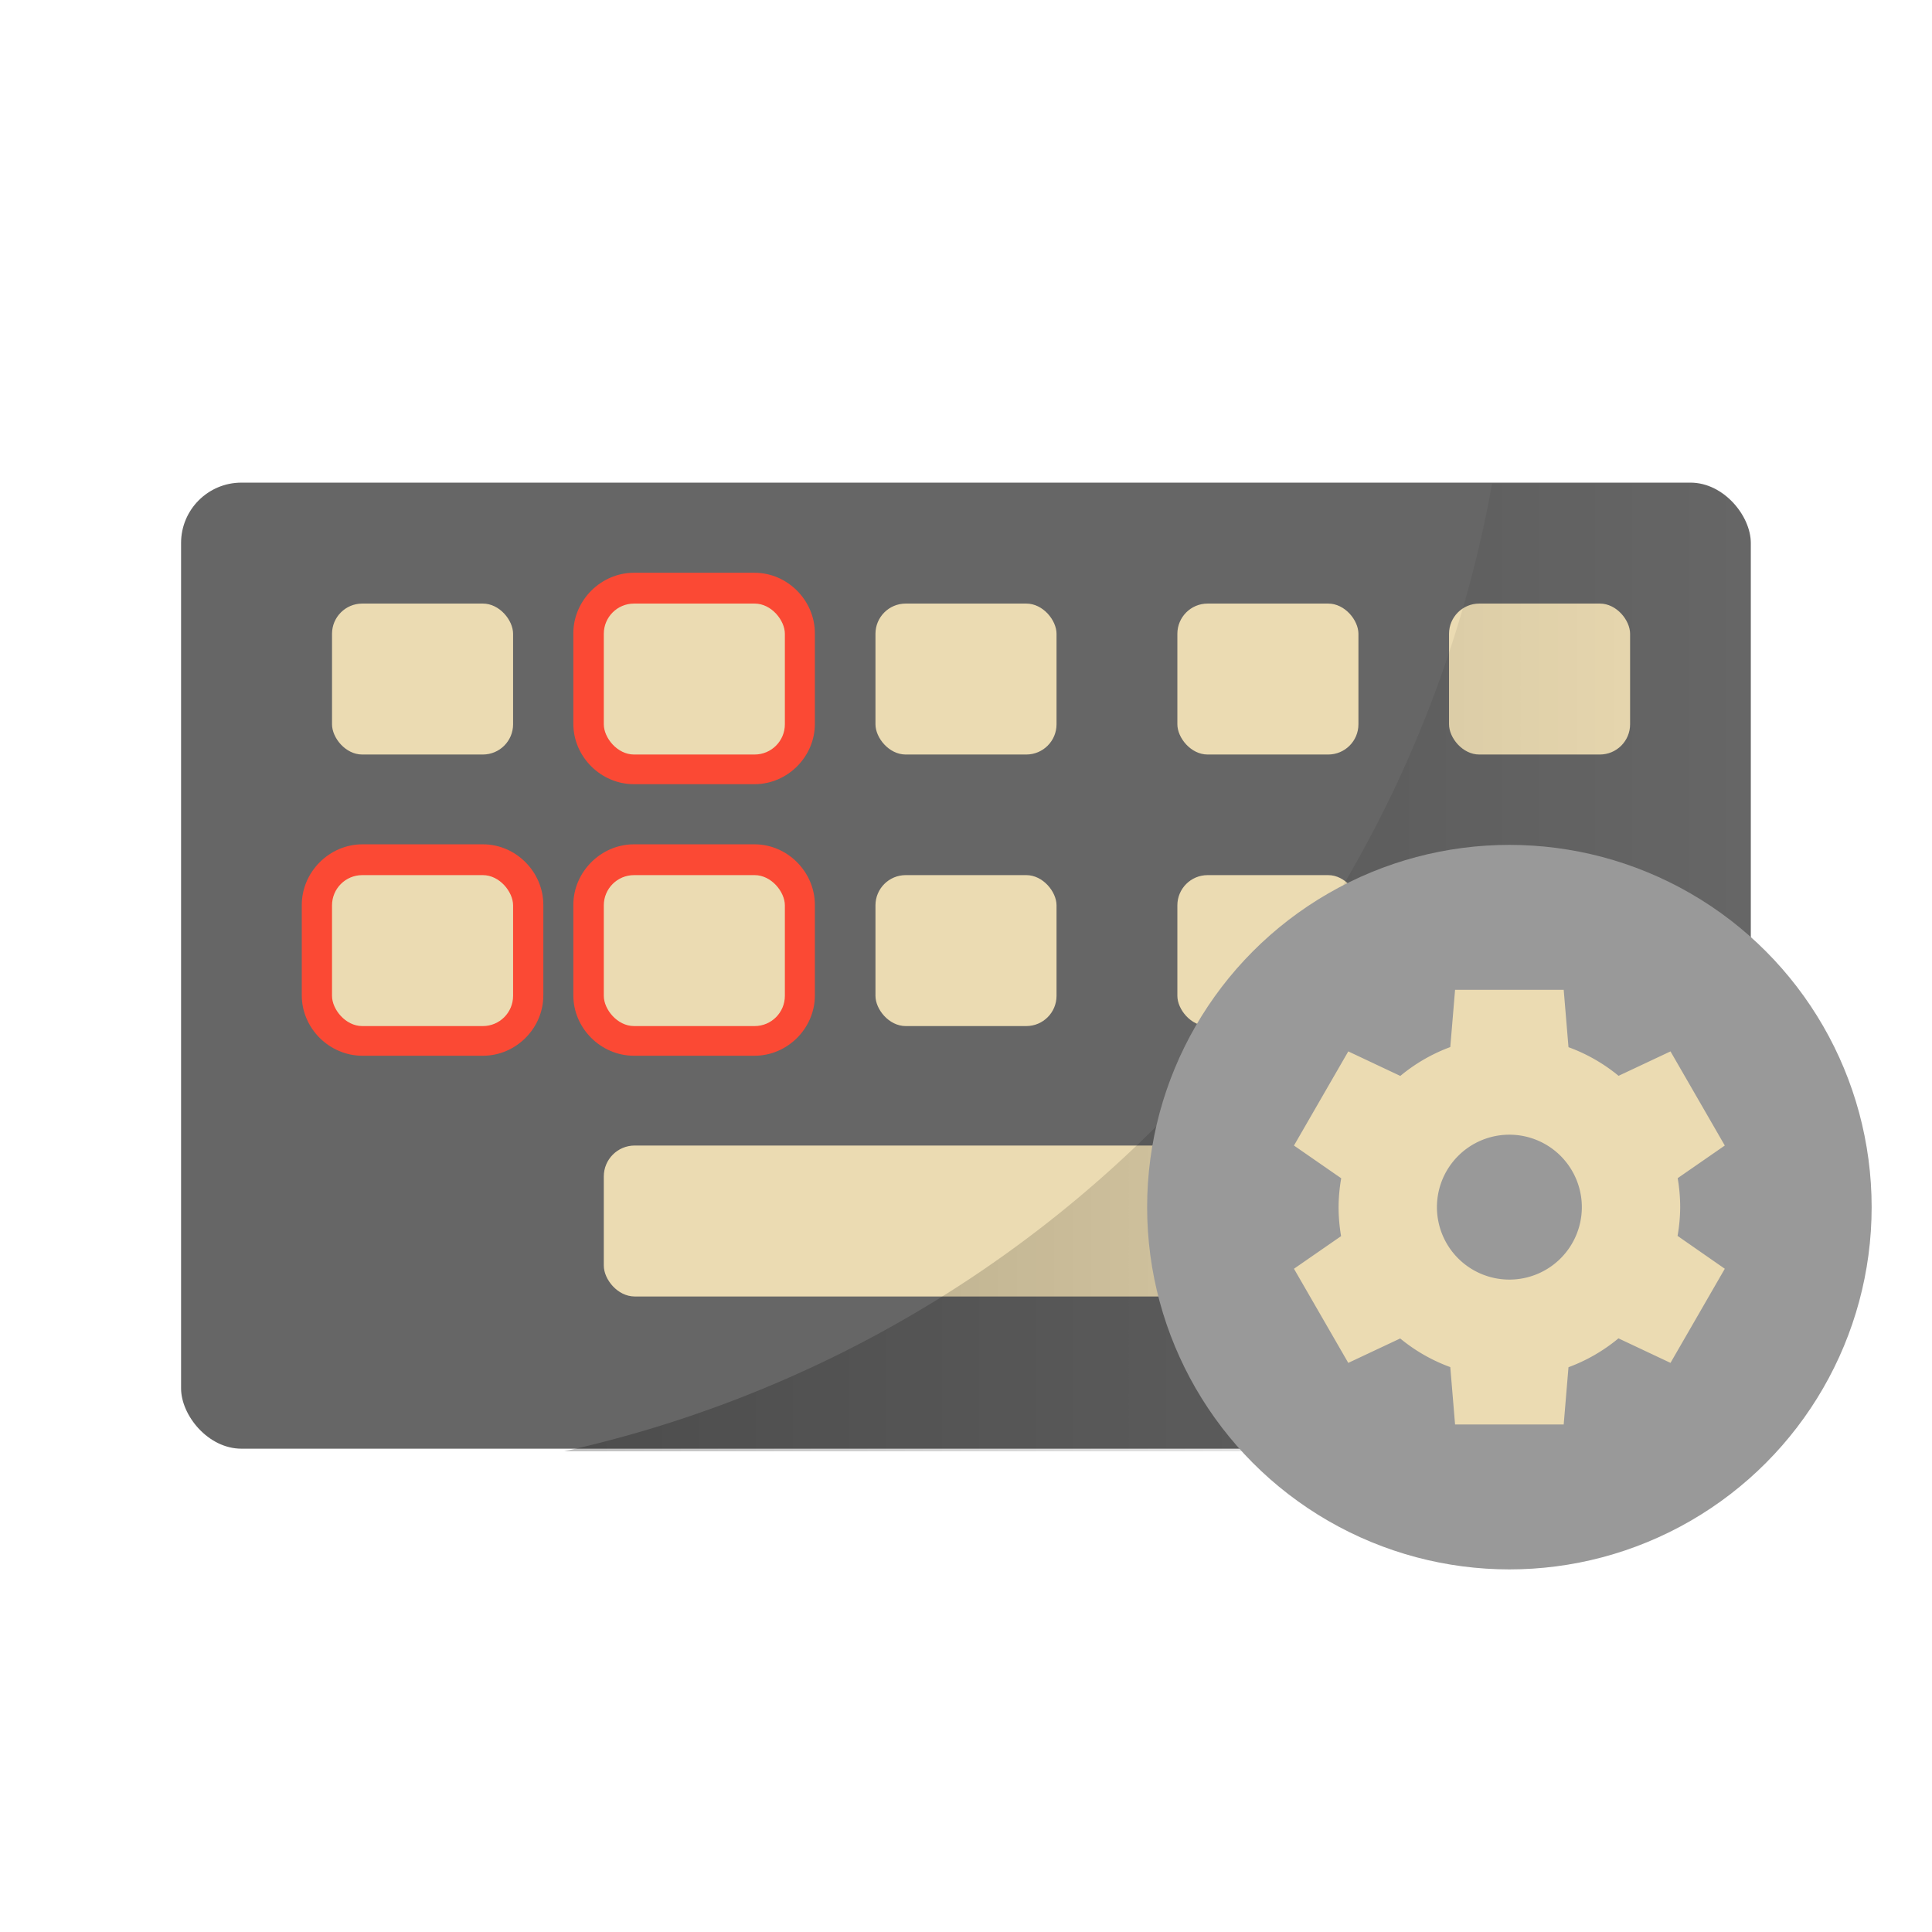 <svg width="64" height="64" version="1.1" viewBox="0 0 16.933 16.933" xmlns="http://www.w3.org/2000/svg"
    xmlns:xlink="http://www.w3.org/1999/xlink">
    <defs>
        <linearGradient id="b" x1="18.662" x2="58" y1="32" y2="32" gradientUnits="userSpaceOnUse">
            <stop offset="0" />
            <stop stop-opacity="0" offset="1" />
        </linearGradient>
    </defs>
    <g transform="translate(0 -280.07)">
        <rect x="1.587" y="284.3" width="13.758" height="8.467" ry=".529" fill="#666"
            paint-order="markers stroke fill" />
        <rect x="2.91" y="285.36" width="1.587" height="1.323" ry=".265" fill="#ebdbb2"
            paint-order="markers stroke fill" />
        <path
            d="m5.556 285.09c-0.289 0-0.531 0.242-0.531 0.531v0.793c0 0.289 0.242 0.529 0.531 0.529h1.057c0.289 0 0.529-0.24 0.529-0.529v-0.793c0-0.289-0.24-0.531-0.529-0.531zm0 0.529h1.057v2e-3 0.793h-1.057-0.002v-0.793s0.002-2e-3 0.002-2e-3z"
            color="#282828" color-rendering="auto" dominant-baseline="auto" fill="#fb4934" image-rendering="auto"
            shape-rendering="auto" solid-color="#282828"
            style="font-feature-settings:normal;font-variant-alternates:normal;font-variant-caps:normal;font-variant-ligatures:normal;font-variant-numeric:normal;font-variant-position:normal;isolation:auto;mix-blend-mode:normal;paint-order:markers stroke fill;shape-padding:0;text-decoration-color:#282828;text-decoration-line:none;text-decoration-style:solid;text-indent:0;text-orientation:mixed;text-transform:none;white-space:normal" />
        <g fill="#ebdbb2">
            <rect x="5.292" y="285.36" width="1.587" height="1.323" ry=".265" paint-order="markers stroke fill" />
            <rect x="7.673" y="285.36" width="1.587" height="1.323" ry=".265" paint-order="markers stroke fill" />
            <rect x="10.319" y="285.36" width="1.587" height="1.323" ry=".265" paint-order="markers stroke fill" />
            <rect x="12.7" y="285.36" width="1.587" height="1.323" ry=".265" paint-order="markers stroke fill" />
        </g>
        <path
            d="m3.176 287.47c-0.289 0-0.531 0.242-0.531 0.531v0.793c0 0.289 0.242 0.529 0.531 0.529h1.057c0.289 0 0.529-0.24 0.529-0.529v-0.793c0-0.289-0.24-0.531-0.529-0.531zm0 0.529h1.057v2e-3 0.793h-1.057-0.002v-0.793s0.002-2e-3 0.002-2e-3z"
            color="#282828" color-rendering="auto" dominant-baseline="auto" fill="#fb4934" image-rendering="auto"
            shape-rendering="auto" solid-color="#282828"
            style="font-feature-settings:normal;font-variant-alternates:normal;font-variant-caps:normal;font-variant-ligatures:normal;font-variant-numeric:normal;font-variant-position:normal;isolation:auto;mix-blend-mode:normal;paint-order:markers stroke fill;shape-padding:0;text-decoration-color:#282828;text-decoration-line:none;text-decoration-style:solid;text-indent:0;text-orientation:mixed;text-transform:none;white-space:normal" />
        <rect x="2.91" y="287.74" width="1.587" height="1.323" ry=".265" fill="#ebdbb2"
            paint-order="markers stroke fill" />
        <path
            d="m5.556 287.47c-0.289 0-0.531 0.242-0.531 0.531v0.793c0 0.289 0.242 0.529 0.531 0.529h1.057c0.289 0 0.529-0.24 0.529-0.529v-0.793c0-0.289-0.24-0.531-0.529-0.531zm0 0.529h1.057v2e-3 0.793h-1.057-0.002v-0.793s0.002-2e-3 0.002-2e-3z"
            color="#282828" color-rendering="auto" dominant-baseline="auto" fill="#fb4934" image-rendering="auto"
            shape-rendering="auto" solid-color="#282828"
            style="font-feature-settings:normal;font-variant-alternates:normal;font-variant-caps:normal;font-variant-ligatures:normal;font-variant-numeric:normal;font-variant-position:normal;isolation:auto;mix-blend-mode:normal;paint-order:markers stroke fill;shape-padding:0;text-decoration-color:#282828;text-decoration-line:none;text-decoration-style:solid;text-indent:0;text-orientation:mixed;text-transform:none;white-space:normal" />
        <g fill="#ebdbb2">
            <rect x="5.292" y="287.74" width="1.587" height="1.323" ry=".265" paint-order="markers stroke fill" />
            <rect x="7.673" y="287.74" width="1.587" height="1.323" ry=".265" paint-order="markers stroke fill" />
            <rect x="10.319" y="287.74" width="1.587" height="1.323" ry=".265" paint-order="markers stroke fill" />
            <rect x="12.965" y="287.74" width="1.587" height="1.323" ry=".265" paint-order="markers stroke fill" />
            <rect x="5.292" y="290.11" width="6.35" height="1.323" ry=".271" paint-order="markers stroke fill" />
        </g>
        <path transform="matrix(.265 0 0 .265 0 280.07)"
            d="M49.346 16a40 40 0 0 1-30.684 32H56c1.108 0 2-.892 2-2V18c0-1.108-.892-2-2-2h-6.654z" fill="url(#b)"
            opacity=".25" paint-order="markers stroke fill" />
        <circle cx="13.229" cy="290.65" r="3.175" fill="#999" />
        <path
            d="M12.753 288.745l-.042.502a1.497 1.497 0 0 0-.438.253l-.456-.215-.476.825.414.287a1.497 1.497 0 0 0-.023.253 1.497 1.497 0 0 0 .022.254l-.413.286.476.825.455-.214a1.497 1.497 0 0 0 .439.251l.042.503h.952l.042-.502a1.497 1.497 0 0 0 .438-.253l.456.215.476-.825-.414-.288a1.497 1.497 0 0 0 .023-.252 1.497 1.497 0 0 0-.022-.254l.413-.286-.476-.825-.455.214a1.497 1.497 0 0 0-.439-.251l-.042-.503zm.476 1.27a.635.635 0 0 1 .635.635.635.635 0 0 1-.635.635.635.635 0 0 1-.635-.635.635.635 0 0 1 .635-.635z"
            fill="#ebdbb2" />
    </g>
</svg>
